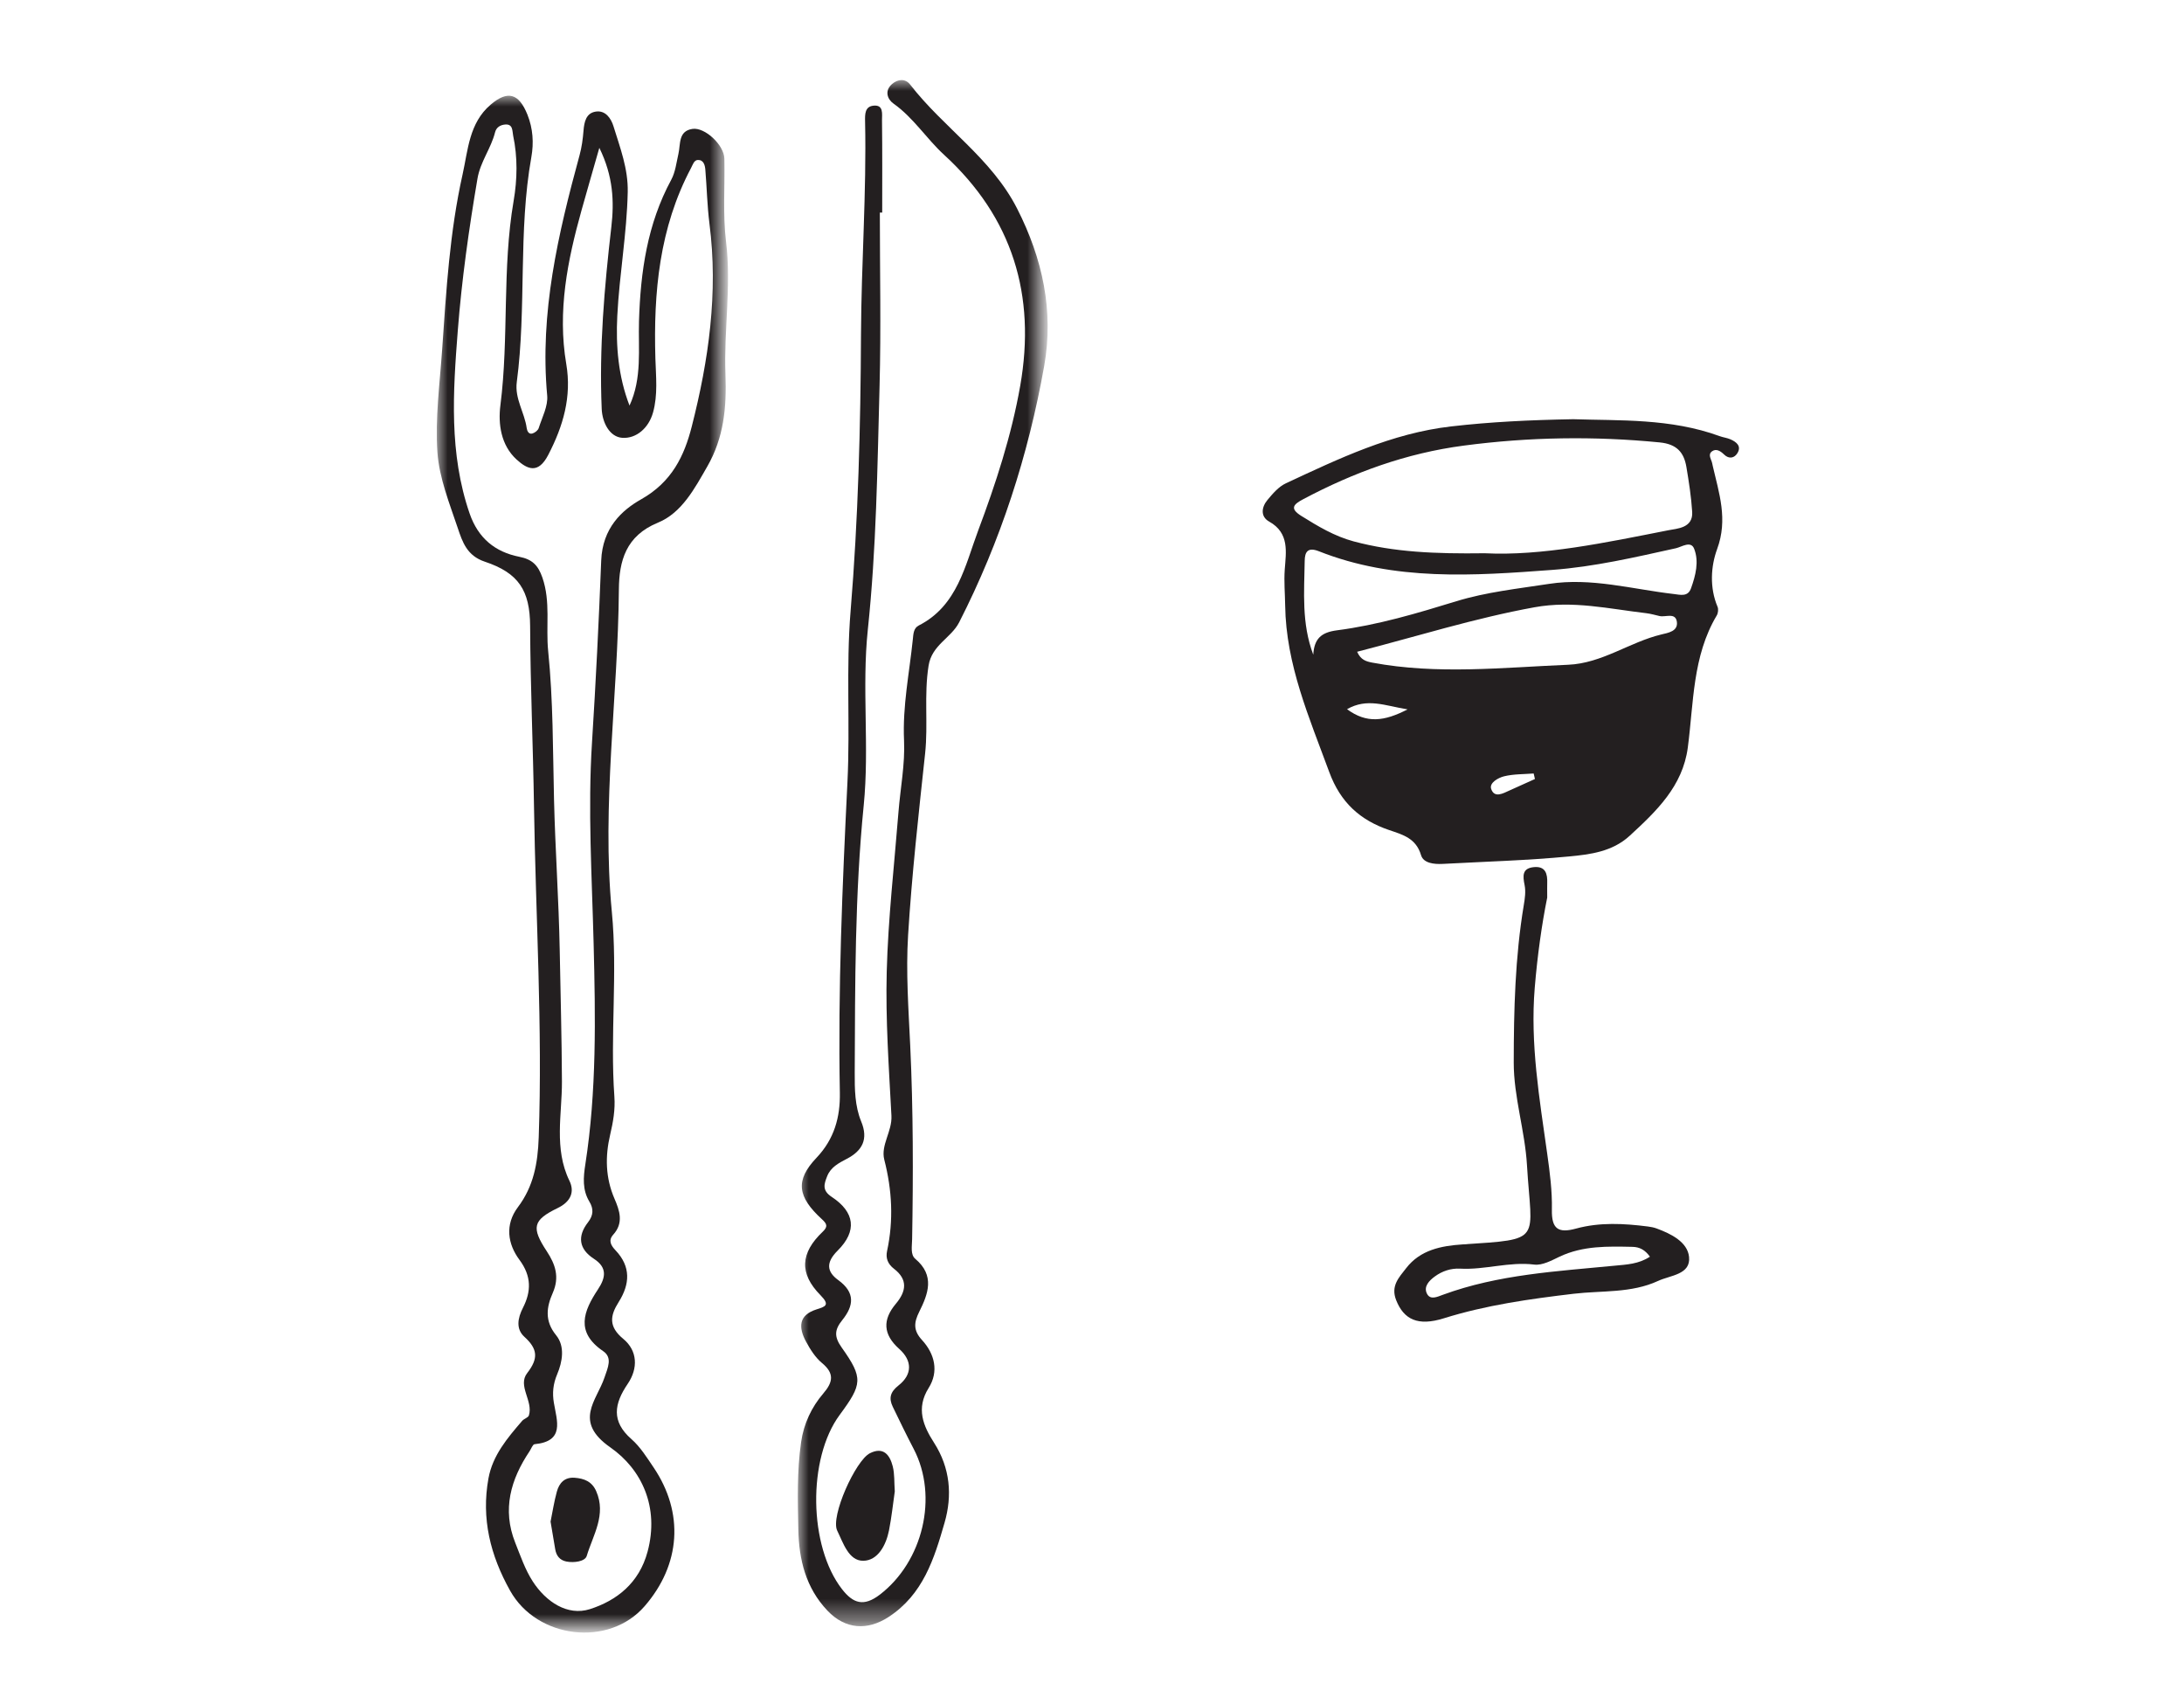 <?xml version="1.0" encoding="utf-8"?>
<!-- Generator: Adobe Illustrator 16.0.0, SVG Export Plug-In . SVG Version: 6.00 Build 0)  -->
<!DOCTYPE svg PUBLIC "-//W3C//DTD SVG 1.1//EN" "http://www.w3.org/Graphics/SVG/1.1/DTD/svg11.dtd">
<svg version="1.1" id="Layer_1" xmlns="http://www.w3.org/2000/svg" xmlns:xlink="http://www.w3.org/1999/xlink" x="0px" y="0px"
	 width="100px" height="78px" viewBox="0 0 100 78" enable-background="new 0 0 100 78" xml:space="preserve">
<g id="Page-1">
	<g id="Nairobi-Stay" transform="translate(-596, -851)">
		<g id="filters" transform="translate(168, 785)">
			<g id="eatanddrink_11_" transform="translate(432, 67)">
				<g>
					<path id="Fill-1_11_" fill="#231F20" d="M66.281,34.659c-0.02-0.084-0.039-0.169-0.058-0.253
						c-0.45,0.036-0.913,0.022-1.347,0.127c-0.27,0.064-0.691,0.297-0.6,0.576c0.146,0.438,0.541,0.211,0.846,0.072
						C65.509,35.006,65.895,34.833,66.281,34.659 M57.677,31.463c0.897,0.661,1.7,0.562,2.772,0.009
						C59.394,31.298,58.602,30.938,57.677,31.463 M58.14,28.834c0.163,0.373,0.411,0.443,0.692,0.497
						c2.984,0.559,5.976,0.223,8.966,0.098c1.558-0.065,2.81-1.035,4.269-1.386c0.309-0.075,0.783-0.144,0.711-0.593
						c-0.069-0.423-0.515-0.189-0.791-0.251c-0.202-0.046-0.402-0.106-0.607-0.13c-1.698-0.198-3.365-0.591-5.117-0.272
						C63.525,27.295,60.882,28.129,58.14,28.834 M56.131,28.968c0.045-0.729,0.357-1.021,1.088-1.116
						c1.867-0.241,3.668-0.779,5.471-1.333c1.365-0.418,2.814-0.573,4.234-0.792c1.936-0.299,3.815,0.244,5.717,0.464
						c0.301,0.035,0.645,0.141,0.788-0.265c0.21-0.589,0.372-1.219,0.142-1.807c-0.15-0.384-0.574-0.082-0.834-0.024
						c-1.873,0.414-3.736,0.849-5.663,0.992c-3.611,0.269-7.216,0.521-10.687-0.854c-0.514-0.203-0.643,0.039-0.648,0.441
						C55.717,26.097,55.59,27.53,56.131,28.968 M63.977,24.325c2.62,0.132,5.521-0.483,8.42-1.054
						c0.395-0.078,1.131-0.097,1.084-0.84c-0.043-0.686-0.15-1.37-0.264-2.05c-0.113-0.68-0.447-1.054-1.227-1.13
						c-2.998-0.293-5.967-0.249-8.963,0.146c-2.638,0.347-5.039,1.225-7.354,2.453c-0.447,0.236-0.637,0.424-0.086,0.768
						c0.76,0.473,1.508,0.926,2.397,1.165C59.838,24.277,61.715,24.355,63.977,24.325 M68.033,18.189
						c2.104,0.071,4.457-0.047,6.705,0.775c0.162,0.059,0.339,0.078,0.495,0.146c0.271,0.119,0.515,0.308,0.321,0.629
						c-0.135,0.226-0.381,0.291-0.613,0.066c-0.156-0.153-0.354-0.285-0.547-0.149c-0.221,0.156-0.025,0.376,0.007,0.568
						c0.006,0.034,0.013,0.068,0.021,0.101c0.289,1.254,0.704,2.445,0.201,3.81c-0.285,0.774-0.354,1.758,0.019,2.639
						c0.047,0.109,0.027,0.291-0.035,0.396c-1.116,1.872-1.055,3.997-1.327,6.053c-0.235,1.769-1.44,2.913-2.667,4.04
						c-0.787,0.722-1.799,0.85-2.767,0.941c-1.922,0.183-3.856,0.237-5.786,0.341c-0.395,0.021-0.885-0.029-0.994-0.401
						c-0.229-0.774-0.835-0.936-1.455-1.146c-1.336-0.454-2.236-1.263-2.75-2.664c-0.912-2.484-1.979-4.909-2.016-7.62
						c-0.008-0.549-0.059-1.091-0.019-1.648c0.056-0.792,0.226-1.666-0.714-2.191c-0.41-0.229-0.35-0.663-0.077-0.99
						c0.241-0.289,0.511-0.607,0.84-0.76c2.431-1.134,4.848-2.294,7.573-2.606C64.232,18.313,66.016,18.226,68.033,18.189"/>
					<g id="Group-5_11_" transform="translate(0, 1.065)">
						<defs>
							<filter id="Adobe_OpacityMaskFilter" filterUnits="userSpaceOnUse" x="16" y="2.319" width="13.334" height="70.348">
								<feColorMatrix  type="matrix" values="1 0 0 0 0  0 1 0 0 0  0 0 1 0 0  0 0 0 1 0"/>
							</filter>
						</defs>
						<mask maskUnits="userSpaceOnUse" x="16" y="2.319" width="13.334" height="70.348" id="mask-3_11_">
							<g filter="url(#Adobe_OpacityMaskFilter)">
								<polygon id="path-2_11_" fill="#FFFFFF" points="16,2.319 29.334,2.319 29.334,72.667 16,72.667 								"/>
							</g>
						</mask>
						<path id="Fill-3_11_" mask="url(#mask-3_11_)" fill="#231F20" d="M23.442,4.702c-0.317,1.111-0.57,1.983-0.815,2.857
							c-0.645,2.305-1.109,4.626-0.699,7.037c0.254,1.493-0.137,2.839-0.828,4.167c-0.457,0.878-0.946,0.663-1.447,0.206
							c-0.721-0.658-0.849-1.634-0.741-2.48c0.396-3.11,0.073-6.26,0.606-9.36c0.169-0.982,0.188-1.995-0.022-2.986
							c-0.043-0.203,0.002-0.541-0.369-0.508c-0.21,0.018-0.401,0.122-0.459,0.356c-0.184,0.736-0.673,1.345-0.805,2.117
							c-0.393,2.31-0.721,4.629-0.902,6.962c-0.219,2.808-0.405,5.622,0.542,8.37c0.39,1.13,1.167,1.762,2.274,1.981
							c0.594,0.118,0.861,0.386,1.057,0.95c0.388,1.115,0.151,2.252,0.266,3.371c0.23,2.257,0.213,4.517,0.267,6.778
							c0.055,2.298,0.218,4.594,0.261,6.892c0.037,2.011,0.093,4.023,0.102,6.035c0.006,1.485-0.374,3.063,0.342,4.535
							c0.25,0.514,0.06,0.962-0.537,1.251c-1.139,0.552-1.215,0.891-0.502,1.974c0.4,0.608,0.595,1.188,0.276,1.912
							c-0.282,0.641-0.384,1.275,0.153,1.934c0.417,0.509,0.291,1.218,0.05,1.788c-0.188,0.446-0.227,0.859-0.152,1.302
							c0.141,0.841,0.508,1.766-0.883,1.9c-0.086,0.008-0.154,0.21-0.229,0.322c-0.865,1.291-1.261,2.662-0.659,4.18
							c0.241,0.605,0.455,1.239,0.806,1.78c0.602,0.929,1.587,1.595,2.617,1.267c1.214-0.389,2.252-1.182,2.64-2.633
							c0.545-2.039-0.27-3.768-1.705-4.77c-1.708-1.191-0.627-2.137-0.269-3.197c0.156-0.46,0.378-0.91-0.063-1.211
							c-1.279-0.873-0.895-1.83-0.235-2.826c0.354-0.536,0.438-0.996-0.19-1.402c-0.688-0.447-0.759-1.034-0.266-1.668
							c0.249-0.321,0.264-0.613,0.062-0.948c-0.325-0.538-0.277-1.112-0.184-1.707c0.521-3.353,0.465-6.733,0.379-10.104
							c-0.077-3.065-0.269-6.141-0.075-9.191c0.175-2.777,0.315-5.563,0.422-8.337c0.058-1.501,0.952-2.313,1.83-2.808
							c1.413-0.796,1.976-1.999,2.314-3.323c0.776-3.039,1.222-6.134,0.813-9.294c-0.105-0.819-0.12-1.649-0.189-2.473
							c-0.017-0.206-0.08-0.449-0.339-0.443c-0.18,0.004-0.232,0.212-0.315,0.367c-1.452,2.739-1.723,5.691-1.633,8.721
							c0.025,0.822,0.119,1.66-0.108,2.472c-0.198,0.711-0.765,1.201-1.406,1.159c-0.582-0.039-0.917-0.697-0.944-1.323
							c-0.12-2.79,0.121-5.561,0.441-8.331C24.125,7.175,24.084,6.009,23.442,4.702 M24.824,16.5
							c0.583-1.259,0.396-2.584,0.434-3.865c0.069-2.27,0.381-4.445,1.476-6.471c0.191-0.352,0.237-0.785,0.329-1.185
							c0.104-0.45-0.015-1.047,0.646-1.144c0.562-0.082,1.443,0.73,1.458,1.36c0.029,1.273-0.077,2.55,0.079,3.821
							c0.246,2.018-0.106,4.038-0.029,6.036c0.06,1.549-0.08,2.927-0.832,4.236c-0.577,1.004-1.167,2.125-2.258,2.571
							c-1.473,0.603-1.779,1.754-1.79,3.058c-0.039,4.921-0.794,9.833-0.323,14.752c0.272,2.83-0.085,5.647,0.117,8.465
							c0.043,0.595-0.058,1.166-0.193,1.739c-0.234,0.995-0.218,1.972,0.197,2.931c0.235,0.544,0.431,1.109-0.056,1.647
							c-0.241,0.268-0.104,0.497,0.107,0.72c0.707,0.745,0.659,1.545,0.142,2.363c-0.396,0.625-0.473,1.125,0.21,1.688
							c0.655,0.541,0.686,1.349,0.203,2.059c-0.619,0.911-0.763,1.712,0.169,2.528c0.406,0.355,0.708,0.843,1.017,1.299
							c1.402,2.078,1.243,4.445-0.412,6.35c-1.644,1.895-4.927,1.487-6.156-0.705c-0.91-1.625-1.328-3.306-0.994-5.146
							c0.193-1.058,0.868-1.847,1.541-2.63c0.086-0.102,0.277-0.147,0.311-0.254c0.205-0.659-0.531-1.354-0.077-1.937
							c0.522-0.673,0.48-1.104-0.131-1.66c-0.387-0.352-0.314-0.842-0.065-1.327c0.379-0.742,0.401-1.442-0.161-2.197
							c-0.535-0.719-0.676-1.604-0.069-2.41c0.716-0.951,0.91-2,0.952-3.186c0.179-5.06-0.138-10.106-0.216-15.158
							c-0.042-2.751-0.164-5.503-0.177-8.255c-0.009-1.635-0.531-2.433-2.077-2.948c-0.812-0.27-1.022-0.9-1.232-1.526
							c-0.383-1.142-0.854-2.305-0.936-3.483c-0.106-1.561,0.109-3.147,0.218-4.721c0.185-2.679,0.346-5.367,0.934-7.995
							c0.25-1.117,0.297-2.347,1.28-3.19c0.784-0.672,1.298-0.526,1.691,0.456c0.254,0.637,0.293,1.292,0.179,1.934
							c-0.611,3.411-0.216,6.885-0.668,10.303c-0.101,0.76,0.356,1.393,0.454,2.107c0.017,0.121,0.087,0.298,0.258,0.249
							c0.115-0.032,0.259-0.143,0.292-0.25c0.156-0.49,0.432-1.006,0.388-1.488c-0.348-3.786,0.5-7.398,1.482-11
							c0.1-0.364,0.151-0.745,0.181-1.122c0.033-0.408,0.119-0.809,0.562-0.876c0.443-0.067,0.698,0.308,0.81,0.67
							c0.302,0.982,0.675,1.941,0.653,3.009c-0.04,1.902-0.382,3.775-0.478,5.667C24.194,13.775,24.308,15.166,24.824,16.5"/>
					</g>
					<g id="Group-8_11_" transform="translate(16, 0.398)">
						<defs>
							<filter id="Adobe_OpacityMaskFilter_1_" filterUnits="userSpaceOnUse" x="16.53" y="2.269" width="11.439" height="70.774">
								<feColorMatrix  type="matrix" values="1 0 0 0 0  0 1 0 0 0  0 0 1 0 0  0 0 0 1 0"/>
							</filter>
						</defs>
						<mask maskUnits="userSpaceOnUse" x="16.53" y="2.269" width="11.439" height="70.774" id="mask-5_11_">
							<g filter="url(#Adobe_OpacityMaskFilter_1_)">
								<polygon id="path-4_11_" fill="#FFFFFF" points="16.53,2.269 27.969,2.269 27.969,73.042 16.53,73.042 								"/>
							</g>
						</mask>
						<path id="Fill-6_11_" mask="url(#mask-5_11_)" fill="#231F20" d="M20.286,8.336c0,2.646,0.057,5.294-0.013,7.939
							c-0.099,3.717-0.146,7.439-0.537,11.144c-0.282,2.678,0.079,5.372-0.189,8.055c-0.406,4.066-0.393,8.148-0.411,12.228
							c-0.003,0.75,0.003,1.529,0.297,2.238c0.334,0.806,0.054,1.334-0.655,1.704c-0.37,0.194-0.739,0.382-0.903,0.796
							c-0.14,0.354-0.249,0.65,0.208,0.95c1.059,0.698,1.172,1.562,0.271,2.458c-0.548,0.546-0.499,0.967,0.028,1.35
							c0.789,0.572,0.71,1.178,0.183,1.832c-0.347,0.432-0.387,0.746-0.026,1.254c0.995,1.403,0.946,1.678-0.092,3.084
							c-1.48,2.004-1.422,6.016,0.109,7.98c0.504,0.646,0.986,0.818,1.732,0.246c1.967-1.509,2.689-4.478,1.548-6.668
							c-0.333-0.637-0.647-1.285-0.959-1.932c-0.189-0.393-0.113-0.676,0.263-0.973c0.643-0.505,0.634-1.137,0.032-1.674
							c-0.745-0.664-0.766-1.338-0.151-2.068c0.477-0.568,0.554-1.108-0.087-1.599c-0.281-0.216-0.388-0.483-0.317-0.813
							c0.302-1.406,0.231-2.785-0.128-4.182c-0.17-0.664,0.365-1.293,0.328-2.01c-0.116-2.193-0.273-4.395-0.216-6.588
							c0.064-2.438,0.344-4.87,0.537-7.304c0.087-1.099,0.307-2.201,0.256-3.292c-0.072-1.57,0.244-3.083,0.402-4.621
							c0.025-0.245,0.031-0.515,0.272-0.637c1.775-0.9,2.124-2.758,2.719-4.343c0.805-2.146,1.525-4.347,1.926-6.626
							c0.73-4.15-0.35-7.704-3.484-10.574c-0.811-0.743-1.401-1.697-2.316-2.345c-0.282-0.199-0.423-0.584-0.072-0.893
							c0.264-0.233,0.611-0.266,0.833,0.021c1.528,1.978,3.718,3.364,4.895,5.672c1.171,2.297,1.689,4.704,1.243,7.206
							c-0.729,4.088-1.998,8.025-3.895,11.739c-0.369,0.721-1.248,1.029-1.399,1.981c-0.215,1.345-0.016,2.684-0.159,4.022
							c-0.297,2.772-0.609,5.546-0.78,8.328c-0.103,1.672,0.019,3.361,0.098,5.041c0.139,2.956,0.139,5.912,0.087,8.869
							c-0.005,0.314-0.085,0.699,0.144,0.893c0.911,0.766,0.591,1.603,0.181,2.426c-0.243,0.488-0.28,0.849,0.127,1.291
							c0.583,0.633,0.779,1.44,0.306,2.193c-0.592,0.941-0.245,1.744,0.243,2.504c0.748,1.164,0.844,2.422,0.485,3.664
							c-0.473,1.641-0.98,3.291-2.575,4.324c-0.953,0.616-1.965,0.571-2.791-0.301c-0.989-1.045-1.301-2.328-1.33-3.701
							c-0.027-1.338-0.065-2.681,0.127-4.012c0.121-0.837,0.472-1.591,1.018-2.227c0.443-0.516,0.515-0.914-0.061-1.391
							c-0.308-0.255-0.541-0.627-0.735-0.986c-0.34-0.632-0.353-1.204,0.483-1.469c0.396-0.125,0.637-0.19,0.184-0.648
							c-0.987-0.998-0.924-1.935,0.101-2.908c0.243-0.231,0.199-0.357-0.036-0.571c-1.125-1.026-1.231-1.779-0.253-2.809
							c0.822-0.864,1.094-1.87,1.073-2.987c-0.089-4.744,0.115-9.479,0.348-14.218c0.128-2.599-0.07-5.23,0.144-7.827
							c0.348-4.216,0.458-8.443,0.476-12.662c0.014-3.251,0.257-6.493,0.187-9.742c-0.008-0.347-0.006-0.681,0.372-0.727
							c0.492-0.06,0.399,0.391,0.403,0.664c0.018,1.41,0.009,2.82,0.009,4.229H20.286z"/>
					</g>
					<path id="Fill-9_11_" fill="#231F20" d="M71.546,56.524c-0.224-0.313-0.474-0.442-0.796-0.45
						c-1.135-0.024-2.268-0.057-3.338,0.448c-0.367,0.175-0.792,0.409-1.16,0.364c-1.15-0.143-2.258,0.248-3.395,0.186
						c-0.424-0.023-0.822,0.11-1.164,0.361c-0.255,0.187-0.515,0.455-0.361,0.775c0.152,0.318,0.475,0.154,0.732,0.061
						c2.546-0.936,5.225-1.074,7.885-1.334C70.472,56.884,71.031,56.865,71.546,56.524 M66.843,40.086
						c-0.245,1.204-0.45,2.66-0.571,4.129c-0.213,2.564,0.217,5.076,0.571,7.597c0.12,0.849,0.232,1.71,0.214,2.563
						c-0.018,0.887,0.297,1.084,1.109,0.862c1.078-0.295,2.186-0.235,3.285-0.095c0.137,0.018,0.273,0.043,0.402,0.091
						c0.666,0.245,1.412,0.619,1.484,1.298c0.086,0.817-0.852,0.84-1.416,1.102c-1.227,0.569-2.574,0.436-3.864,0.588
						c-2.015,0.239-4.009,0.518-5.952,1.125c-1.184,0.37-1.826,0.055-2.177-0.828c-0.261-0.656,0.128-1.043,0.454-1.465
						c0.648-0.842,1.613-1.026,2.58-1.09c3.727-0.246,3.161-0.115,2.954-3.633c-0.092-1.569-0.608-3.125-0.606-4.688
						c0.002-2.401,0.061-4.818,0.459-7.205c0.051-0.302,0.098-0.625,0.039-0.918c-0.086-0.426-0.12-0.775,0.427-0.827
						c0.533-0.05,0.624,0.308,0.608,0.735C66.838,39.565,66.843,39.703,66.843,40.086"/>
					<path id="Fill-11_11_" fill="#231F20" d="M36.97,67.268c-0.083,0.574-0.146,1.188-0.266,1.791
						c-0.135,0.676-0.513,1.378-1.177,1.385c-0.673,0.008-0.925-0.836-1.193-1.379c-0.318-0.646,0.84-3.214,1.498-3.544
						c0.618-0.31,0.911,0.079,1.043,0.595C36.967,66.472,36.94,66.859,36.97,67.268"/>
					<path id="Fill-13_11_" fill="#231F20" d="M21.209,68.652c0.089-0.438,0.161-0.913,0.288-1.374
						c0.108-0.392,0.35-0.668,0.816-0.634c0.435,0.033,0.79,0.17,0.984,0.611c0.477,1.078-0.144,2.011-0.433,2.969
						c-0.075,0.25-0.575,0.325-0.933,0.254c-0.307-0.063-0.463-0.271-0.511-0.572C21.354,69.502,21.284,69.098,21.209,68.652"/>
				</g>
			</g>
		</g>
	</g>
</g>
</svg>
